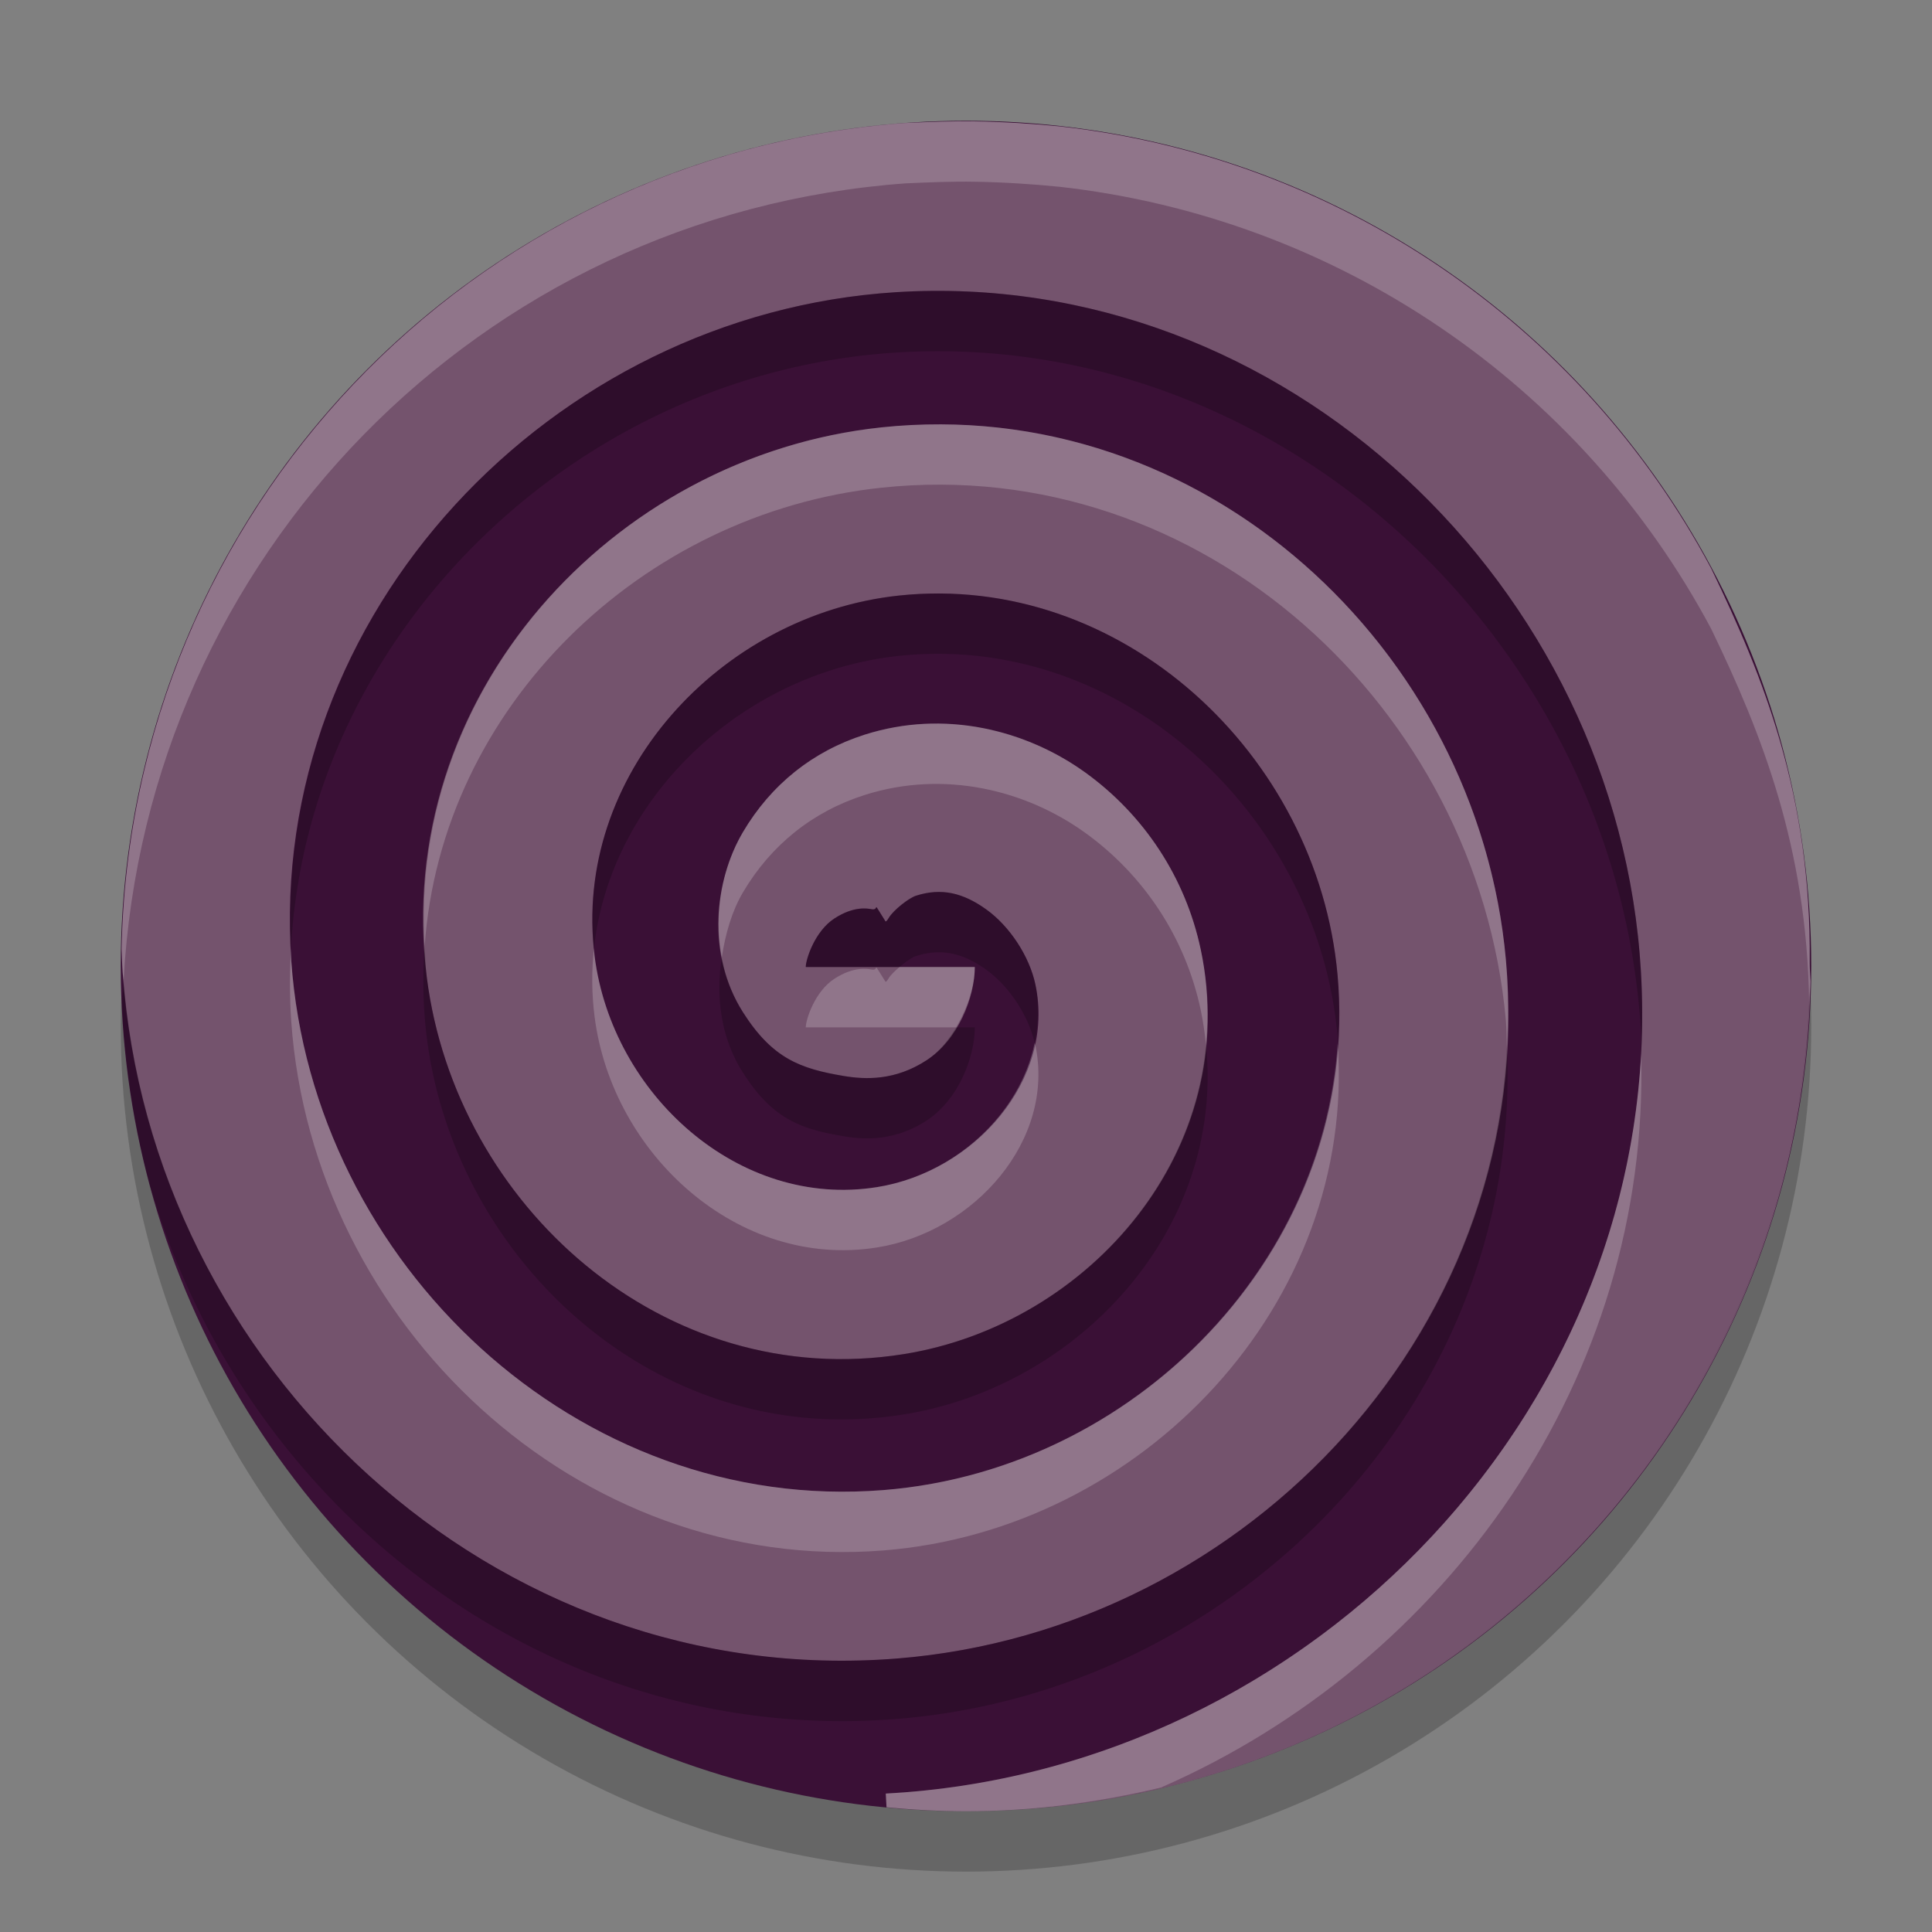 <svg xmlns="http://www.w3.org/2000/svg" width="32" height="32" version="1.1">
 <rect width="100%" height="100%" fill="#808080" stroke="none"/>
 <circle style="opacity:0.2" cx="16" cy="17" r="14"/>
 <circle style="fill:#3a1036" cx="16" cy="16" r="14"/>
 <path style="opacity:0.3;fill:#fcf2ef;fill-rule:evenodd" d="m 16.146,2.01 c -0.378,-0.006 -0.762,0.01 -1.147,0.027 C 7.787,2.559 2.159,8.489 2.014,15.718 c 0.005,0.132 0.008,0.264 0.018,0.396 0.462,6.525 6.141,11.888 12.824,11.356 5.837,-0.465 10.632,-5.579 10.086,-11.581 -0.468,-5.149 -5.021,-9.375 -10.344,-8.81 -4.46,0.473 -8.119,4.468 -7.528,9.114 0.48,3.769 3.923,6.868 7.896,6.236 3.078,-0.49 5.623,-3.4 4.922,-6.703 -0.253,-1.193 -0.941,-2.232 -1.917,-2.934 -0.976,-0.702 -2.328,-1.044 -3.649,-0.623 -0.859,0.274 -1.552,0.827 -2.018,1.617 -0.466,0.791 -0.615,2.01 0.004,2.983 0.49,0.769 0.954,0.933 1.667,1.053 0.357,0.06 0.849,0.08 1.371,-0.26 0.522,-0.34 0.8,-1.041 0.8,-1.545 h -2.8 c 0,-0.125 0.149,-0.592 0.473,-0.803 0.324,-0.211 0.549,-0.167 0.621,-0.154 0.142,0.024 -0.016,-0.181 0.227,0.201 0.008,7.7e-4 0.018,0.002 0.051,-0.053 0.08,-0.136 0.339,-0.335 0.454,-0.372 0.421,-0.134 0.778,-0.05 1.165,0.228 0.387,0.278 0.714,0.774 0.813,1.243 0.334,1.574 -1.008,3.099 -2.624,3.356 -2.283,0.363 -4.385,-1.531 -4.677,-3.824 -0.38,-2.983 2.073,-5.659 5.045,-5.975 3.678,-0.39 6.928,2.627 7.26,6.279 0.397,4.37 -3.184,8.192 -7.518,8.537 C 9.575,25.083 5.179,20.934 4.825,15.918 4.418,10.169 9.135,5.202 14.834,4.84 21.27,4.43 26.81,9.716 27.179,16.097 27.592,23.221 21.736,29.333 14.671,29.707 l 0.012,0.227 C 15.121,29.977 15.56,29.999 16,30 23.629,29.994 29.85,23.881 29.988,16.253 29.983,16.147 29.973,16.042 29.974,15.936 30,13.2 29.228,11.25 28.342,9.414 26.17,5.346 22.135,2.607 17.552,2.093 17.09,2.047 16.622,2.018 16.146,2.01 Z M 14.666,15.26 c -0.012,-0.001 -0.012,-0.019 0.003,0.004 -0.002,-0.003 -6.38e-4,-7.7e-4 -0.003,-0.004 z"/>
 <path style="opacity:0.2;fill-rule:evenodd" d="M 16.029 4.828 C 15.635 4.81 15.236 4.814 14.834 4.84 C 9.208 5.198 4.548 10.045 4.82 15.699 C 5.104 10.484 9.543 6.177 14.834 5.84 C 21.271 5.43 26.81 10.716 27.18 17.098 C 27.187 17.22 27.178 17.339 27.182 17.461 C 27.206 17.011 27.206 16.557 27.18 16.098 C 26.833 10.115 21.943 5.095 16.029 4.828 z M 15.576 9.83 C 15.35 9.829 15.122 9.839 14.893 9.863 C 11.964 10.174 9.544 12.779 9.838 15.709 C 10.108 13.207 12.302 11.138 14.893 10.863 C 18.57 10.473 21.82 13.49 22.152 17.143 C 22.156 17.188 22.153 17.232 22.156 17.277 C 22.181 16.904 22.187 16.526 22.152 16.143 C 21.841 12.718 18.965 9.853 15.576 9.83 z M 15.475 14.775 C 15.376 14.782 15.275 14.802 15.17 14.836 C 15.055 14.872 14.797 15.071 14.717 15.207 C 14.684 15.262 14.674 15.261 14.666 15.26 C 14.423 14.878 14.582 15.083 14.439 15.059 C 14.368 15.046 14.142 15.002 13.818 15.213 C 13.495 15.423 13.346 15.89 13.346 16.016 L 14.9 16.016 C 15 15.931 15.105 15.857 15.17 15.836 C 15.591 15.702 15.949 15.784 16.336 16.062 C 16.713 16.334 17.029 16.813 17.137 17.271 C 17.2 16.958 17.218 16.635 17.148 16.307 C 17.049 15.838 16.723 15.341 16.336 15.062 C 16.046 14.854 15.771 14.756 15.475 14.775 z M 7.033 15.682 C 6.999 16.175 7.005 16.68 7.07 17.193 C 7.55 20.963 10.993 24.06 14.965 23.428 C 17.862 22.967 20.286 20.361 19.975 17.301 C 19.735 19.912 17.54 22.018 14.965 22.428 C 10.993 23.06 7.55 19.963 7.07 16.193 C 7.048 16.021 7.044 15.852 7.033 15.682 z M 11.955 15.857 C 11.859 16.486 11.925 17.169 12.307 17.768 C 12.796 18.536 13.262 18.7 13.975 18.82 C 14.331 18.88 14.823 18.9 15.346 18.561 C 15.868 18.221 16.145 17.519 16.145 17.016 L 15.836 17.016 C 15.708 17.229 15.552 17.426 15.346 17.561 C 14.823 17.9 14.331 17.88 13.975 17.82 C 13.262 17.7 12.796 17.536 12.307 16.768 C 12.123 16.48 12.015 16.171 11.955 15.857 z M 2.047 16.236 C 2.04 16.36 2.029 16.482 2.021 16.605 A 14 14 0 0 0 2.482 19.625 C 4.015 24.951 9.054 28.932 14.855 28.471 C 20.545 28.018 25.229 23.146 24.959 17.342 C 24.684 22.696 20.215 27.044 14.855 27.471 C 8.214 27.999 2.57 22.706 2.047 16.236 z M 29.965 16.594 C 29.714 22.544 25.763 27.506 20.365 29.283 A 14 14 0 0 0 29.967 16.66 C 29.966 16.638 29.965 16.616 29.965 16.594 z M 20.303 29.305 C 19.958 29.416 19.608 29.516 19.252 29.602 A 14 14 0 0 0 20.303 29.305 z"/>
 <path style="opacity:0.2;fill:#ffffff;fill-rule:evenodd" d="M 16.146 2.01 C 15.769 2.003 15.385 2.02 15 2.037 C 7.788 2.56 2.159 8.489 2.014 15.719 C 2.019 15.851 2.022 15.983 2.031 16.115 C 2.034 16.156 2.044 16.196 2.047 16.236 C 2.429 9.229 7.95 3.548 15 3.037 C 15.385 3.02 15.769 3.003 16.146 3.01 C 16.622 3.018 17.091 3.048 17.553 3.094 C 22.136 3.608 26.171 6.345 28.342 10.414 C 29.19 12.171 29.925 14.04 29.965 16.594 C 29.97 16.48 29.986 16.369 29.988 16.254 C 29.983 16.148 29.974 16.042 29.975 15.936 C 30.001 13.2 29.228 11.25 28.342 9.414 C 26.171 5.345 22.136 2.608 17.553 2.094 C 17.091 2.048 16.622 2.018 16.146 2.01 z M 15.586 7.029 C 15.26 7.028 14.93 7.043 14.598 7.078 C 10.303 7.534 6.762 11.258 7.033 15.682 C 7.305 11.708 10.631 8.499 14.598 8.078 C 19.921 7.513 24.473 11.74 24.941 16.889 C 24.955 17.041 24.952 17.191 24.959 17.342 C 24.984 16.864 24.986 16.38 24.941 15.889 C 24.502 11.061 20.474 7.047 15.586 7.029 z M 15.311 11.988 C 14.983 12.004 14.651 12.063 14.32 12.168 C 13.461 12.442 12.768 12.995 12.303 13.785 C 11.975 14.342 11.811 15.111 11.955 15.857 C 12.015 15.465 12.124 15.089 12.303 14.785 C 12.768 13.995 13.461 13.442 14.32 13.168 C 15.642 12.747 16.995 13.089 17.971 13.791 C 18.946 14.493 19.634 15.531 19.887 16.725 C 19.928 16.918 19.955 17.111 19.975 17.301 C 20.021 16.791 20.001 16.264 19.887 15.725 C 19.634 14.531 18.946 13.493 17.971 12.791 C 17.239 12.264 16.294 11.94 15.311 11.988 z M 4.82 15.699 C 4.799 16.101 4.795 16.507 4.824 16.918 C 5.179 21.934 9.575 26.082 14.635 25.68 C 18.924 25.338 22.468 21.59 22.156 17.277 C 21.904 21.155 18.588 24.365 14.635 24.68 C 9.575 25.082 5.179 20.934 4.824 15.918 C 4.819 15.844 4.824 15.773 4.82 15.699 z M 9.838 15.709 C 9.798 16.078 9.799 16.455 9.848 16.838 C 10.14 19.131 12.242 21.026 14.525 20.662 C 16.141 20.405 17.482 18.88 17.148 17.307 C 17.146 17.295 17.139 17.283 17.137 17.271 C 16.896 18.459 15.804 19.459 14.525 19.662 C 12.242 20.026 10.14 18.131 9.848 15.838 C 9.842 15.795 9.842 15.752 9.838 15.709 z M 14.9 16.016 C 14.825 16.08 14.751 16.148 14.717 16.207 C 14.684 16.262 14.674 16.261 14.666 16.26 C 14.423 15.878 14.582 16.083 14.439 16.059 C 14.368 16.047 14.142 16.002 13.818 16.213 C 13.495 16.423 13.346 16.89 13.346 17.016 L 15.836 17.016 C 16.031 16.69 16.145 16.32 16.145 16.016 L 14.9 16.016 z M 27.182 17.461 C 26.831 23.985 21.281 29.356 14.672 29.707 L 14.684 29.934 C 15.121 29.976 15.56 29.999 16 30 C 17.113 29.999 18.19 29.854 19.229 29.607 C 23.957 27.54 27.332 22.819 27.182 17.461 z"/>
</svg>
